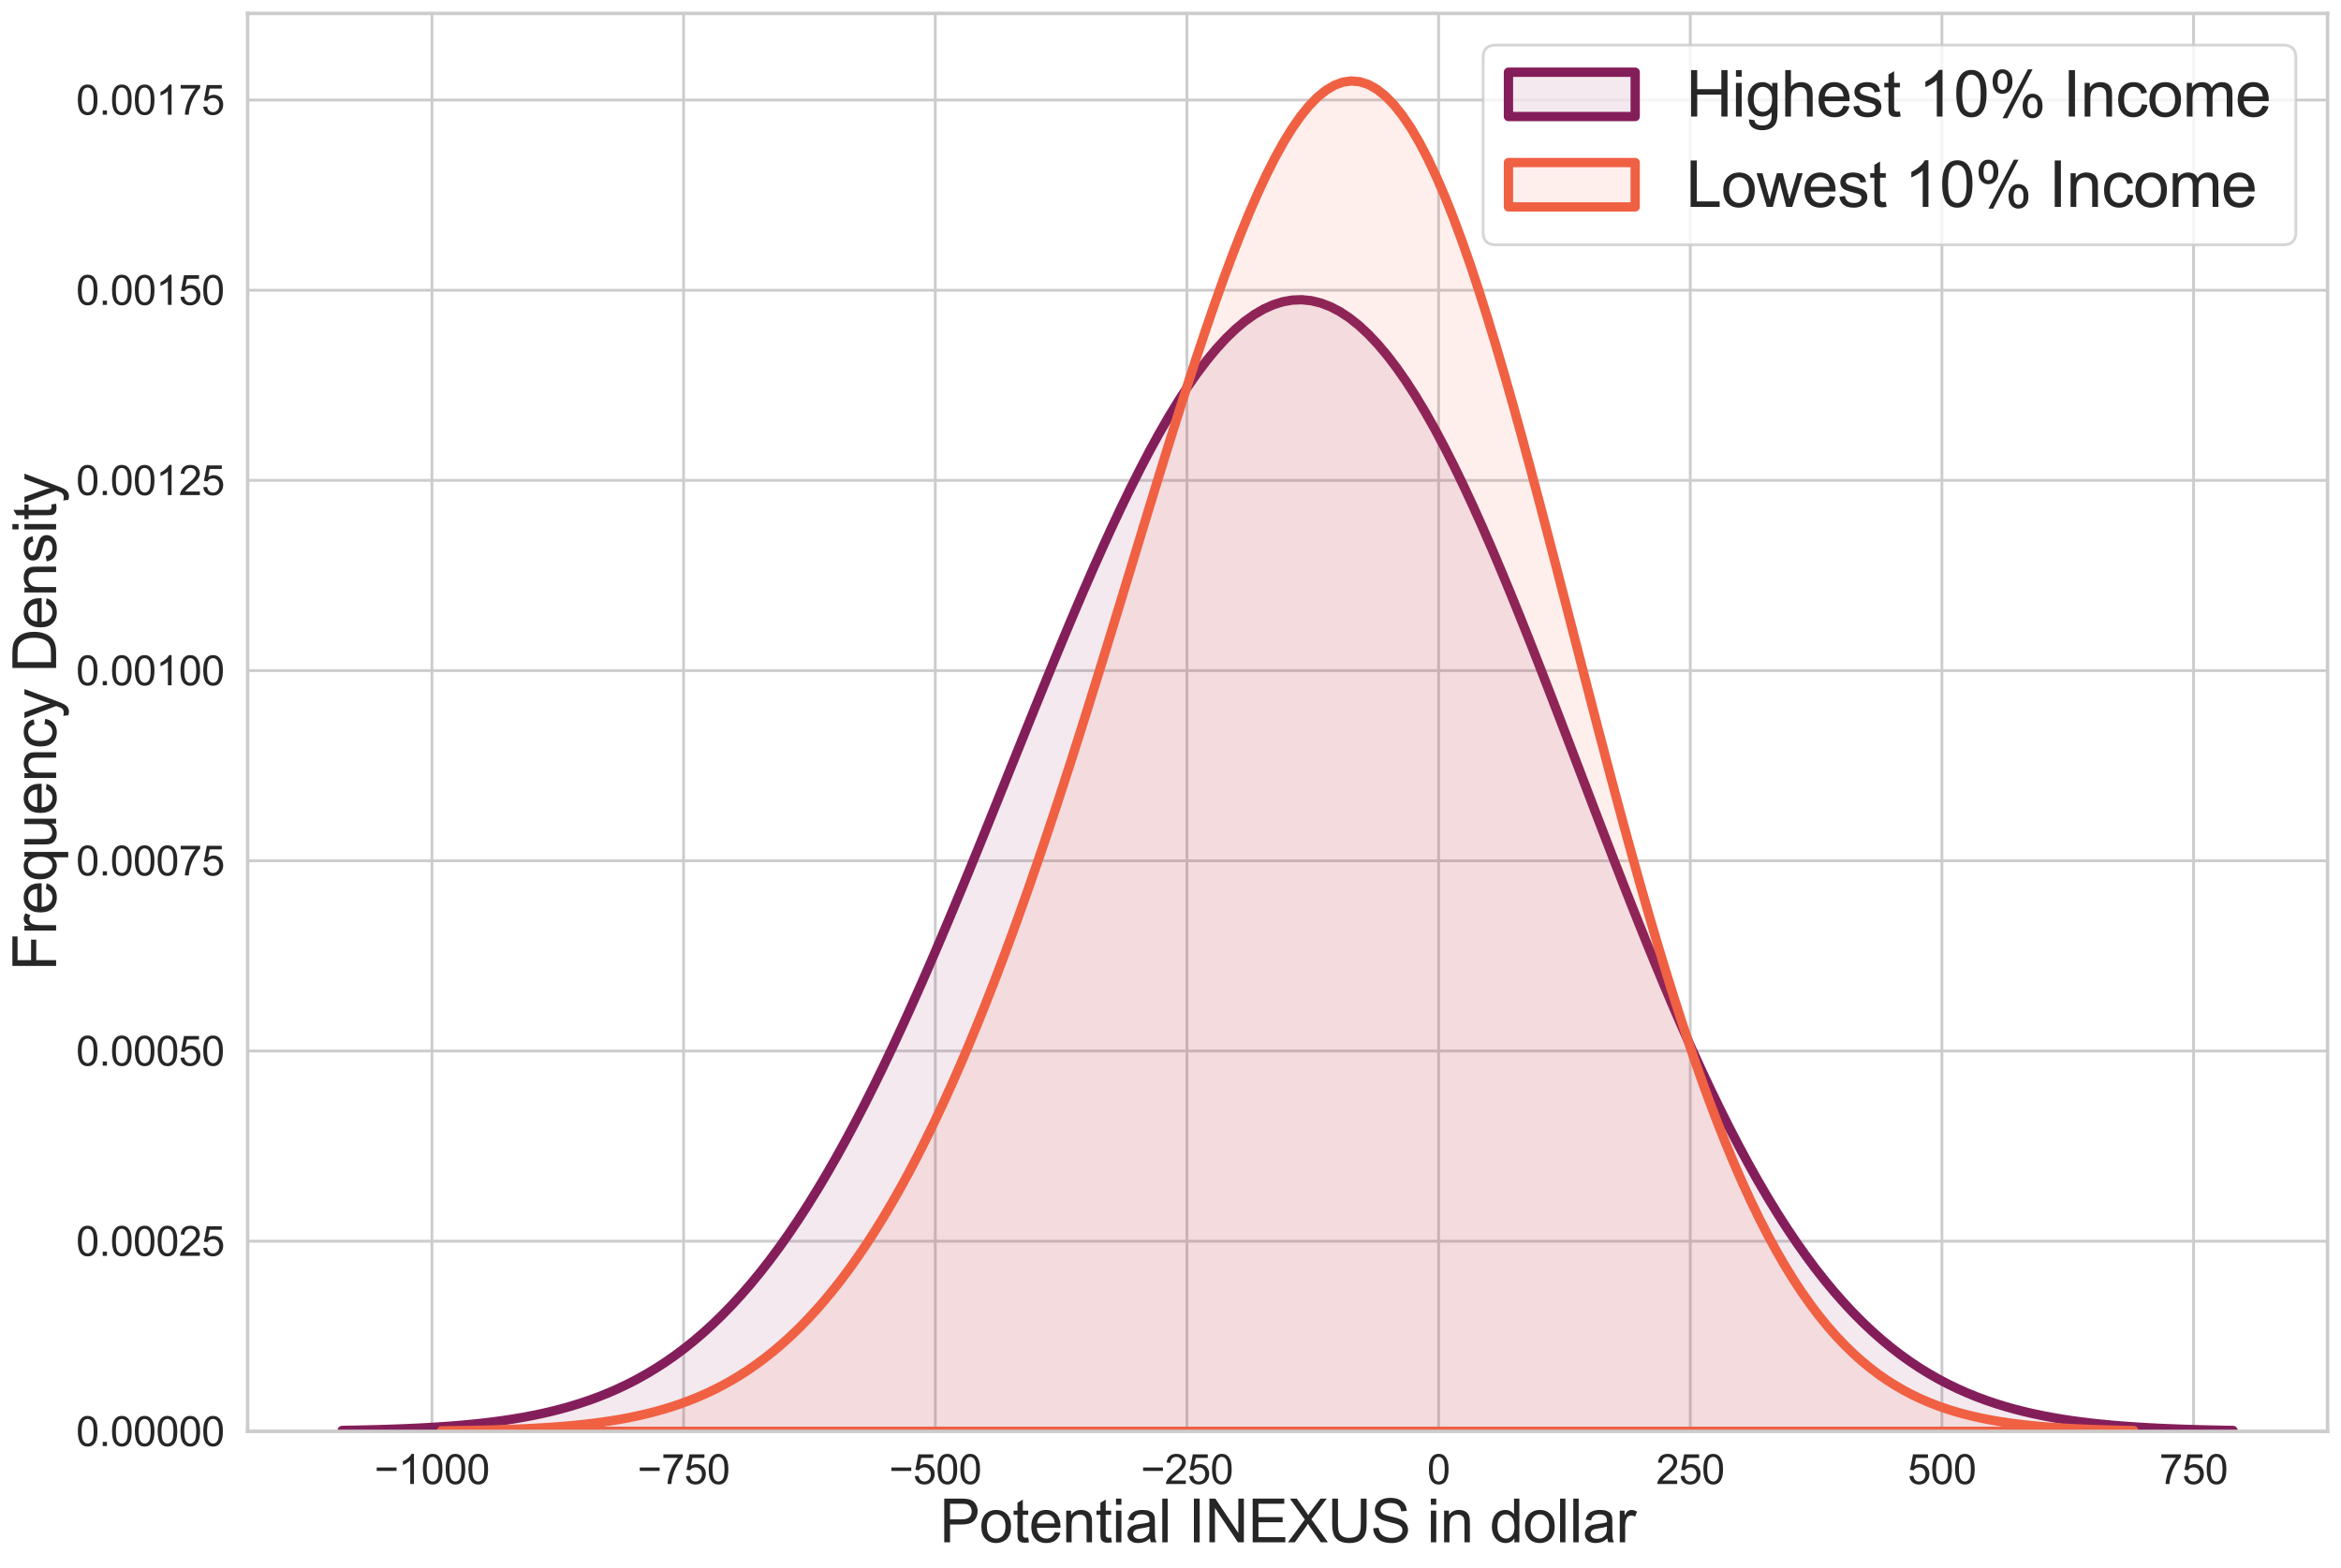 <?xml version="1.0" encoding="utf-8" standalone="no"?>
<!DOCTYPE svg PUBLIC "-//W3C//DTD SVG 1.1//EN"
  "http://www.w3.org/Graphics/SVG/1.1/DTD/svg11.dtd">
<svg xmlns:xlink="http://www.w3.org/1999/xlink" width="1256.056pt" height="841.325pt" viewBox="0 0 1256.056 841.325" xmlns="http://www.w3.org/2000/svg" version="1.1">
 <defs>
  <style type="text/css">*{stroke-linejoin: round; stroke-linecap: butt}</style>
 </defs>
 <g id="figure_1">
  <g id="patch_1">
   <path d="M 0 841.325 
L 1256.056 841.325 
L 1256.056 0 
L 0 0 
z
" style="fill: #ffffff"/>
  </g>
  <g id="axes_1">
   <g id="patch_2">
    <path d="M 132.856 768.24 
L 1248.856 768.24 
L 1248.856 7.2 
L 132.856 7.2 
z
" style="fill: #ffffff"/>
   </g>
   <g id="matplotlib.axis_1">
    <g id="xtick_1">
     <g id="line2d_1">
      <path d="M 231.756 768.24 
L 231.756 7.2 
" clip-path="url(#p3014c38313)" style="fill: none; stroke: #cccccc; stroke-width: 1.5; stroke-linecap: round"/>
     </g>
     <g id="text_1">
      <!-- −1000 -->
      <g style="fill: #262626" transform="translate(200.863 796.487)scale(0.22 -0.22)">
       <defs>
        <path id="ArialMT-2212" d="M 3381 1997 
L 356 1997 
L 356 2522 
L 3381 2522 
L 3381 1997 
z
" transform="scale(0.016)"/>
        <path id="ArialMT-31" d="M 2384 0 
L 1822 0 
L 1822 3584 
Q 1619 3391 1289 3197 
Q 959 3003 697 2906 
L 697 3450 
Q 1169 3672 1522 3987 
Q 1875 4303 2022 4600 
L 2384 4600 
L 2384 0 
z
" transform="scale(0.016)"/>
        <path id="ArialMT-30" d="M 266 2259 
Q 266 3072 433 3567 
Q 600 4063 929 4331 
Q 1259 4600 1759 4600 
Q 2128 4600 2406 4451 
Q 2684 4303 2865 4023 
Q 3047 3744 3150 3342 
Q 3253 2941 3253 2259 
Q 3253 1453 3087 958 
Q 2922 463 2592 192 
Q 2263 -78 1759 -78 
Q 1097 -78 719 397 
Q 266 969 266 2259 
z
M 844 2259 
Q 844 1131 1108 757 
Q 1372 384 1759 384 
Q 2147 384 2411 759 
Q 2675 1134 2675 2259 
Q 2675 3391 2411 3762 
Q 2147 4134 1753 4134 
Q 1366 4134 1134 3806 
Q 844 3388 844 2259 
z
" transform="scale(0.016)"/>
       </defs>
       <use xlink:href="#ArialMT-2212"/>
       <use xlink:href="#ArialMT-31" x="58.398"/>
       <use xlink:href="#ArialMT-30" x="114.014"/>
       <use xlink:href="#ArialMT-30" x="169.629"/>
       <use xlink:href="#ArialMT-30" x="225.244"/>
      </g>
     </g>
    </g>
    <g id="xtick_2">
     <g id="line2d_2">
      <path d="M 366.786 768.24 
L 366.786 7.2 
" clip-path="url(#p3014c38313)" style="fill: none; stroke: #cccccc; stroke-width: 1.5; stroke-linecap: round"/>
     </g>
     <g id="text_2">
      <!-- −750 -->
      <g style="fill: #262626" transform="translate(342.01 796.487)scale(0.22 -0.22)">
       <defs>
        <path id="ArialMT-37" d="M 303 3981 
L 303 4522 
L 3269 4522 
L 3269 4084 
Q 2831 3619 2401 2847 
Q 1972 2075 1738 1259 
Q 1569 684 1522 0 
L 944 0 
Q 953 541 1156 1306 
Q 1359 2072 1739 2783 
Q 2119 3494 2547 3981 
L 303 3981 
z
" transform="scale(0.016)"/>
        <path id="ArialMT-35" d="M 266 1200 
L 856 1250 
Q 922 819 1161 601 
Q 1400 384 1738 384 
Q 2144 384 2425 690 
Q 2706 997 2706 1503 
Q 2706 1984 2436 2262 
Q 2166 2541 1728 2541 
Q 1456 2541 1237 2417 
Q 1019 2294 894 2097 
L 366 2166 
L 809 4519 
L 3088 4519 
L 3088 3981 
L 1259 3981 
L 1013 2750 
Q 1425 3038 1878 3038 
Q 2478 3038 2890 2622 
Q 3303 2206 3303 1553 
Q 3303 931 2941 478 
Q 2500 -78 1738 -78 
Q 1113 -78 717 272 
Q 322 622 266 1200 
z
" transform="scale(0.016)"/>
       </defs>
       <use xlink:href="#ArialMT-2212"/>
       <use xlink:href="#ArialMT-37" x="58.398"/>
       <use xlink:href="#ArialMT-35" x="114.014"/>
       <use xlink:href="#ArialMT-30" x="169.629"/>
      </g>
     </g>
    </g>
    <g id="xtick_3">
     <g id="line2d_3">
      <path d="M 501.815 768.24 
L 501.815 7.2 
" clip-path="url(#p3014c38313)" style="fill: none; stroke: #cccccc; stroke-width: 1.5; stroke-linecap: round"/>
     </g>
     <g id="text_3">
      <!-- −500 -->
      <g style="fill: #262626" transform="translate(477.039 796.487)scale(0.22 -0.22)">
       <use xlink:href="#ArialMT-2212"/>
       <use xlink:href="#ArialMT-35" x="58.398"/>
       <use xlink:href="#ArialMT-30" x="114.014"/>
       <use xlink:href="#ArialMT-30" x="169.629"/>
      </g>
     </g>
    </g>
    <g id="xtick_4">
     <g id="line2d_4">
      <path d="M 636.845 768.24 
L 636.845 7.2 
" clip-path="url(#p3014c38313)" style="fill: none; stroke: #cccccc; stroke-width: 1.5; stroke-linecap: round"/>
     </g>
     <g id="text_4">
      <!-- −250 -->
      <g style="fill: #262626" transform="translate(612.069 796.487)scale(0.22 -0.22)">
       <defs>
        <path id="ArialMT-32" d="M 3222 541 
L 3222 0 
L 194 0 
Q 188 203 259 391 
Q 375 700 629 1000 
Q 884 1300 1366 1694 
Q 2113 2306 2375 2664 
Q 2638 3022 2638 3341 
Q 2638 3675 2398 3904 
Q 2159 4134 1775 4134 
Q 1369 4134 1125 3890 
Q 881 3647 878 3216 
L 300 3275 
Q 359 3922 746 4261 
Q 1134 4600 1788 4600 
Q 2447 4600 2831 4234 
Q 3216 3869 3216 3328 
Q 3216 3053 3103 2787 
Q 2991 2522 2730 2228 
Q 2469 1934 1863 1422 
Q 1356 997 1212 845 
Q 1069 694 975 541 
L 3222 541 
z
" transform="scale(0.016)"/>
       </defs>
       <use xlink:href="#ArialMT-2212"/>
       <use xlink:href="#ArialMT-32" x="58.398"/>
       <use xlink:href="#ArialMT-35" x="114.014"/>
       <use xlink:href="#ArialMT-30" x="169.629"/>
      </g>
     </g>
    </g>
    <g id="xtick_5">
     <g id="line2d_5">
      <path d="M 771.875 768.24 
L 771.875 7.2 
" clip-path="url(#p3014c38313)" style="fill: none; stroke: #cccccc; stroke-width: 1.5; stroke-linecap: round"/>
     </g>
     <g id="text_5">
      <!-- 0 -->
      <g style="fill: #262626" transform="translate(765.758 796.487)scale(0.22 -0.22)">
       <use xlink:href="#ArialMT-30"/>
      </g>
     </g>
    </g>
    <g id="xtick_6">
     <g id="line2d_6">
      <path d="M 906.904 768.24 
L 906.904 7.2 
" clip-path="url(#p3014c38313)" style="fill: none; stroke: #cccccc; stroke-width: 1.5; stroke-linecap: round"/>
     </g>
     <g id="text_6">
      <!-- 250 -->
      <g style="fill: #262626" transform="translate(888.553 796.487)scale(0.22 -0.22)">
       <use xlink:href="#ArialMT-32"/>
       <use xlink:href="#ArialMT-35" x="55.615"/>
       <use xlink:href="#ArialMT-30" x="111.23"/>
      </g>
     </g>
    </g>
    <g id="xtick_7">
     <g id="line2d_7">
      <path d="M 1041.934 768.24 
L 1041.934 7.2 
" clip-path="url(#p3014c38313)" style="fill: none; stroke: #cccccc; stroke-width: 1.5; stroke-linecap: round"/>
     </g>
     <g id="text_7">
      <!-- 500 -->
      <g style="fill: #262626" transform="translate(1023.583 796.487)scale(0.22 -0.22)">
       <use xlink:href="#ArialMT-35"/>
       <use xlink:href="#ArialMT-30" x="55.615"/>
       <use xlink:href="#ArialMT-30" x="111.23"/>
      </g>
     </g>
    </g>
    <g id="xtick_8">
     <g id="line2d_8">
      <path d="M 1176.964 768.24 
L 1176.964 7.2 
" clip-path="url(#p3014c38313)" style="fill: none; stroke: #cccccc; stroke-width: 1.5; stroke-linecap: round"/>
     </g>
     <g id="text_8">
      <!-- 750 -->
      <g style="fill: #262626" transform="translate(1158.613 796.487)scale(0.22 -0.22)">
       <use xlink:href="#ArialMT-37"/>
       <use xlink:href="#ArialMT-35" x="55.615"/>
       <use xlink:href="#ArialMT-30" x="111.23"/>
      </g>
     </g>
    </g>
    <g id="text_9">
     <!-- Potential INEXUS in dollar -->
     <g style="fill: #262626" transform="translate(504.104 827.765)scale(0.32 -0.32)">
      <defs>
       <path id="ArialMT-50" d="M 494 0 
L 494 4581 
L 2222 4581 
Q 2678 4581 2919 4538 
Q 3256 4481 3484 4323 
Q 3713 4166 3852 3881 
Q 3991 3597 3991 3256 
Q 3991 2672 3619 2267 
Q 3247 1863 2275 1863 
L 1100 1863 
L 1100 0 
L 494 0 
z
M 1100 2403 
L 2284 2403 
Q 2872 2403 3119 2622 
Q 3366 2841 3366 3238 
Q 3366 3525 3220 3729 
Q 3075 3934 2838 4000 
Q 2684 4041 2272 4041 
L 1100 4041 
L 1100 2403 
z
" transform="scale(0.016)"/>
       <path id="ArialMT-6f" d="M 213 1659 
Q 213 2581 725 3025 
Q 1153 3394 1769 3394 
Q 2453 3394 2887 2945 
Q 3322 2497 3322 1706 
Q 3322 1066 3130 698 
Q 2938 331 2570 128 
Q 2203 -75 1769 -75 
Q 1072 -75 642 372 
Q 213 819 213 1659 
z
M 791 1659 
Q 791 1022 1069 705 
Q 1347 388 1769 388 
Q 2188 388 2466 706 
Q 2744 1025 2744 1678 
Q 2744 2294 2464 2611 
Q 2184 2928 1769 2928 
Q 1347 2928 1069 2612 
Q 791 2297 791 1659 
z
" transform="scale(0.016)"/>
       <path id="ArialMT-74" d="M 1650 503 
L 1731 6 
Q 1494 -44 1306 -44 
Q 1000 -44 831 53 
Q 663 150 594 308 
Q 525 466 525 972 
L 525 2881 
L 113 2881 
L 113 3319 
L 525 3319 
L 525 4141 
L 1084 4478 
L 1084 3319 
L 1650 3319 
L 1650 2881 
L 1084 2881 
L 1084 941 
Q 1084 700 1114 631 
Q 1144 563 1211 522 
Q 1278 481 1403 481 
Q 1497 481 1650 503 
z
" transform="scale(0.016)"/>
       <path id="ArialMT-65" d="M 2694 1069 
L 3275 997 
Q 3138 488 2766 206 
Q 2394 -75 1816 -75 
Q 1088 -75 661 373 
Q 234 822 234 1631 
Q 234 2469 665 2931 
Q 1097 3394 1784 3394 
Q 2450 3394 2872 2941 
Q 3294 2488 3294 1666 
Q 3294 1616 3291 1516 
L 816 1516 
Q 847 969 1125 678 
Q 1403 388 1819 388 
Q 2128 388 2347 550 
Q 2566 713 2694 1069 
z
M 847 1978 
L 2700 1978 
Q 2663 2397 2488 2606 
Q 2219 2931 1791 2931 
Q 1403 2931 1139 2672 
Q 875 2413 847 1978 
z
" transform="scale(0.016)"/>
       <path id="ArialMT-6e" d="M 422 0 
L 422 3319 
L 928 3319 
L 928 2847 
Q 1294 3394 1984 3394 
Q 2284 3394 2536 3286 
Q 2788 3178 2913 3003 
Q 3038 2828 3088 2588 
Q 3119 2431 3119 2041 
L 3119 0 
L 2556 0 
L 2556 2019 
Q 2556 2363 2490 2533 
Q 2425 2703 2258 2804 
Q 2091 2906 1866 2906 
Q 1506 2906 1245 2678 
Q 984 2450 984 1813 
L 984 0 
L 422 0 
z
" transform="scale(0.016)"/>
       <path id="ArialMT-69" d="M 425 3934 
L 425 4581 
L 988 4581 
L 988 3934 
L 425 3934 
z
M 425 0 
L 425 3319 
L 988 3319 
L 988 0 
L 425 0 
z
" transform="scale(0.016)"/>
       <path id="ArialMT-61" d="M 2588 409 
Q 2275 144 1986 34 
Q 1697 -75 1366 -75 
Q 819 -75 525 192 
Q 231 459 231 875 
Q 231 1119 342 1320 
Q 453 1522 633 1644 
Q 813 1766 1038 1828 
Q 1203 1872 1538 1913 
Q 2219 1994 2541 2106 
Q 2544 2222 2544 2253 
Q 2544 2597 2384 2738 
Q 2169 2928 1744 2928 
Q 1347 2928 1158 2789 
Q 969 2650 878 2297 
L 328 2372 
Q 403 2725 575 2942 
Q 747 3159 1072 3276 
Q 1397 3394 1825 3394 
Q 2250 3394 2515 3294 
Q 2781 3194 2906 3042 
Q 3031 2891 3081 2659 
Q 3109 2516 3109 2141 
L 3109 1391 
Q 3109 606 3145 398 
Q 3181 191 3288 0 
L 2700 0 
Q 2613 175 2588 409 
z
M 2541 1666 
Q 2234 1541 1622 1453 
Q 1275 1403 1131 1340 
Q 988 1278 909 1158 
Q 831 1038 831 891 
Q 831 666 1001 516 
Q 1172 366 1500 366 
Q 1825 366 2078 508 
Q 2331 650 2450 897 
Q 2541 1088 2541 1459 
L 2541 1666 
z
" transform="scale(0.016)"/>
       <path id="ArialMT-6c" d="M 409 0 
L 409 4581 
L 972 4581 
L 972 0 
L 409 0 
z
" transform="scale(0.016)"/>
       <path id="ArialMT-20" transform="scale(0.016)"/>
       <path id="ArialMT-49" d="M 597 0 
L 597 4581 
L 1203 4581 
L 1203 0 
L 597 0 
z
" transform="scale(0.016)"/>
       <path id="ArialMT-4e" d="M 488 0 
L 488 4581 
L 1109 4581 
L 3516 984 
L 3516 4581 
L 4097 4581 
L 4097 0 
L 3475 0 
L 1069 3600 
L 1069 0 
L 488 0 
z
" transform="scale(0.016)"/>
       <path id="ArialMT-45" d="M 506 0 
L 506 4581 
L 3819 4581 
L 3819 4041 
L 1113 4041 
L 1113 2638 
L 3647 2638 
L 3647 2100 
L 1113 2100 
L 1113 541 
L 3925 541 
L 3925 0 
L 506 0 
z
" transform="scale(0.016)"/>
       <path id="ArialMT-58" d="M 28 0 
L 1800 2388 
L 238 4581 
L 959 4581 
L 1791 3406 
Q 2050 3041 2159 2844 
Q 2313 3094 2522 3366 
L 3444 4581 
L 4103 4581 
L 2494 2422 
L 4228 0 
L 3478 0 
L 2325 1634 
Q 2228 1775 2125 1941 
Q 1972 1691 1906 1597 
L 756 0 
L 28 0 
z
" transform="scale(0.016)"/>
       <path id="ArialMT-55" d="M 3500 4581 
L 4106 4581 
L 4106 1934 
Q 4106 1244 3950 837 
Q 3794 431 3386 176 
Q 2978 -78 2316 -78 
Q 1672 -78 1262 144 
Q 853 366 678 786 
Q 503 1206 503 1934 
L 503 4581 
L 1109 4581 
L 1109 1938 
Q 1109 1341 1220 1058 
Q 1331 775 1601 622 
Q 1872 469 2263 469 
Q 2931 469 3215 772 
Q 3500 1075 3500 1938 
L 3500 4581 
z
" transform="scale(0.016)"/>
       <path id="ArialMT-53" d="M 288 1472 
L 859 1522 
Q 900 1178 1048 958 
Q 1197 738 1509 602 
Q 1822 466 2213 466 
Q 2559 466 2825 569 
Q 3091 672 3220 851 
Q 3350 1031 3350 1244 
Q 3350 1459 3225 1620 
Q 3100 1781 2813 1891 
Q 2628 1963 1997 2114 
Q 1366 2266 1113 2400 
Q 784 2572 623 2826 
Q 463 3081 463 3397 
Q 463 3744 659 4045 
Q 856 4347 1234 4503 
Q 1613 4659 2075 4659 
Q 2584 4659 2973 4495 
Q 3363 4331 3572 4012 
Q 3781 3694 3797 3291 
L 3216 3247 
Q 3169 3681 2898 3903 
Q 2628 4125 2100 4125 
Q 1550 4125 1298 3923 
Q 1047 3722 1047 3438 
Q 1047 3191 1225 3031 
Q 1400 2872 2139 2705 
Q 2878 2538 3153 2413 
Q 3553 2228 3743 1945 
Q 3934 1663 3934 1294 
Q 3934 928 3725 604 
Q 3516 281 3123 101 
Q 2731 -78 2241 -78 
Q 1619 -78 1198 103 
Q 778 284 539 648 
Q 300 1013 288 1472 
z
" transform="scale(0.016)"/>
       <path id="ArialMT-64" d="M 2575 0 
L 2575 419 
Q 2259 -75 1647 -75 
Q 1250 -75 917 144 
Q 584 363 401 755 
Q 219 1147 219 1656 
Q 219 2153 384 2558 
Q 550 2963 881 3178 
Q 1213 3394 1622 3394 
Q 1922 3394 2156 3267 
Q 2391 3141 2538 2938 
L 2538 4581 
L 3097 4581 
L 3097 0 
L 2575 0 
z
M 797 1656 
Q 797 1019 1065 703 
Q 1334 388 1700 388 
Q 2069 388 2326 689 
Q 2584 991 2584 1609 
Q 2584 2291 2321 2609 
Q 2059 2928 1675 2928 
Q 1300 2928 1048 2622 
Q 797 2316 797 1656 
z
" transform="scale(0.016)"/>
       <path id="ArialMT-72" d="M 416 0 
L 416 3319 
L 922 3319 
L 922 2816 
Q 1116 3169 1280 3281 
Q 1444 3394 1641 3394 
Q 1925 3394 2219 3213 
L 2025 2691 
Q 1819 2813 1613 2813 
Q 1428 2813 1281 2702 
Q 1134 2591 1072 2394 
Q 978 2094 978 1738 
L 978 0 
L 416 0 
z
" transform="scale(0.016)"/>
      </defs>
      <use xlink:href="#ArialMT-50"/>
      <use xlink:href="#ArialMT-6f" x="66.699"/>
      <use xlink:href="#ArialMT-74" x="122.314"/>
      <use xlink:href="#ArialMT-65" x="150.098"/>
      <use xlink:href="#ArialMT-6e" x="205.713"/>
      <use xlink:href="#ArialMT-74" x="261.328"/>
      <use xlink:href="#ArialMT-69" x="289.111"/>
      <use xlink:href="#ArialMT-61" x="311.328"/>
      <use xlink:href="#ArialMT-6c" x="366.943"/>
      <use xlink:href="#ArialMT-20" x="389.16"/>
      <use xlink:href="#ArialMT-49" x="416.943"/>
      <use xlink:href="#ArialMT-4e" x="444.727"/>
      <use xlink:href="#ArialMT-45" x="516.943"/>
      <use xlink:href="#ArialMT-58" x="583.643"/>
      <use xlink:href="#ArialMT-55" x="650.342"/>
      <use xlink:href="#ArialMT-53" x="722.559"/>
      <use xlink:href="#ArialMT-20" x="789.258"/>
      <use xlink:href="#ArialMT-69" x="817.041"/>
      <use xlink:href="#ArialMT-6e" x="839.258"/>
      <use xlink:href="#ArialMT-20" x="894.873"/>
      <use xlink:href="#ArialMT-64" x="922.656"/>
      <use xlink:href="#ArialMT-6f" x="978.271"/>
      <use xlink:href="#ArialMT-6c" x="1033.887"/>
      <use xlink:href="#ArialMT-6c" x="1056.104"/>
      <use xlink:href="#ArialMT-61" x="1078.32"/>
      <use xlink:href="#ArialMT-72" x="1133.936"/>
     </g>
    </g>
   </g>
   <g id="matplotlib.axis_2">
    <g id="ytick_1">
     <g id="line2d_9">
      <path d="M 132.856 768.24 
L 1248.856 768.24 
" clip-path="url(#p3014c38313)" style="fill: none; stroke: #cccccc; stroke-width: 1.5; stroke-linecap: round"/>
     </g>
     <g id="text_10">
      <!-- 0.00000 -->
      <g style="fill: #262626" transform="translate(40.84 776.114)scale(0.22 -0.22)">
       <defs>
        <path id="ArialMT-2e" d="M 581 0 
L 581 641 
L 1222 641 
L 1222 0 
L 581 0 
z
" transform="scale(0.016)"/>
       </defs>
       <use xlink:href="#ArialMT-30"/>
       <use xlink:href="#ArialMT-2e" x="55.615"/>
       <use xlink:href="#ArialMT-30" x="83.398"/>
       <use xlink:href="#ArialMT-30" x="139.014"/>
       <use xlink:href="#ArialMT-30" x="194.629"/>
       <use xlink:href="#ArialMT-30" x="250.244"/>
       <use xlink:href="#ArialMT-30" x="305.859"/>
      </g>
     </g>
    </g>
    <g id="ytick_2">
     <g id="line2d_10">
      <path d="M 132.856 666.159 
L 1248.856 666.159 
" clip-path="url(#p3014c38313)" style="fill: none; stroke: #cccccc; stroke-width: 1.5; stroke-linecap: round"/>
     </g>
     <g id="text_11">
      <!-- 0.00025 -->
      <g style="fill: #262626" transform="translate(40.84 674.033)scale(0.22 -0.22)">
       <use xlink:href="#ArialMT-30"/>
       <use xlink:href="#ArialMT-2e" x="55.615"/>
       <use xlink:href="#ArialMT-30" x="83.398"/>
       <use xlink:href="#ArialMT-30" x="139.014"/>
       <use xlink:href="#ArialMT-30" x="194.629"/>
       <use xlink:href="#ArialMT-32" x="250.244"/>
       <use xlink:href="#ArialMT-35" x="305.859"/>
      </g>
     </g>
    </g>
    <g id="ytick_3">
     <g id="line2d_11">
      <path d="M 132.856 564.078 
L 1248.856 564.078 
" clip-path="url(#p3014c38313)" style="fill: none; stroke: #cccccc; stroke-width: 1.5; stroke-linecap: round"/>
     </g>
     <g id="text_12">
      <!-- 0.00050 -->
      <g style="fill: #262626" transform="translate(40.84 571.952)scale(0.22 -0.22)">
       <use xlink:href="#ArialMT-30"/>
       <use xlink:href="#ArialMT-2e" x="55.615"/>
       <use xlink:href="#ArialMT-30" x="83.398"/>
       <use xlink:href="#ArialMT-30" x="139.014"/>
       <use xlink:href="#ArialMT-30" x="194.629"/>
       <use xlink:href="#ArialMT-35" x="250.244"/>
       <use xlink:href="#ArialMT-30" x="305.859"/>
      </g>
     </g>
    </g>
    <g id="ytick_4">
     <g id="line2d_12">
      <path d="M 132.856 461.997 
L 1248.856 461.997 
" clip-path="url(#p3014c38313)" style="fill: none; stroke: #cccccc; stroke-width: 1.5; stroke-linecap: round"/>
     </g>
     <g id="text_13">
      <!-- 0.00075 -->
      <g style="fill: #262626" transform="translate(40.84 469.871)scale(0.22 -0.22)">
       <use xlink:href="#ArialMT-30"/>
       <use xlink:href="#ArialMT-2e" x="55.615"/>
       <use xlink:href="#ArialMT-30" x="83.398"/>
       <use xlink:href="#ArialMT-30" x="139.014"/>
       <use xlink:href="#ArialMT-30" x="194.629"/>
       <use xlink:href="#ArialMT-37" x="250.244"/>
       <use xlink:href="#ArialMT-35" x="305.859"/>
      </g>
     </g>
    </g>
    <g id="ytick_5">
     <g id="line2d_13">
      <path d="M 132.856 359.917 
L 1248.856 359.917 
" clip-path="url(#p3014c38313)" style="fill: none; stroke: #cccccc; stroke-width: 1.5; stroke-linecap: round"/>
     </g>
     <g id="text_14">
      <!-- 0.00100 -->
      <g style="fill: #262626" transform="translate(40.84 367.79)scale(0.22 -0.22)">
       <use xlink:href="#ArialMT-30"/>
       <use xlink:href="#ArialMT-2e" x="55.615"/>
       <use xlink:href="#ArialMT-30" x="83.398"/>
       <use xlink:href="#ArialMT-30" x="139.014"/>
       <use xlink:href="#ArialMT-31" x="194.629"/>
       <use xlink:href="#ArialMT-30" x="250.244"/>
       <use xlink:href="#ArialMT-30" x="305.859"/>
      </g>
     </g>
    </g>
    <g id="ytick_6">
     <g id="line2d_14">
      <path d="M 132.856 257.836 
L 1248.856 257.836 
" clip-path="url(#p3014c38313)" style="fill: none; stroke: #cccccc; stroke-width: 1.5; stroke-linecap: round"/>
     </g>
     <g id="text_15">
      <!-- 0.00125 -->
      <g style="fill: #262626" transform="translate(40.84 265.709)scale(0.22 -0.22)">
       <use xlink:href="#ArialMT-30"/>
       <use xlink:href="#ArialMT-2e" x="55.615"/>
       <use xlink:href="#ArialMT-30" x="83.398"/>
       <use xlink:href="#ArialMT-30" x="139.014"/>
       <use xlink:href="#ArialMT-31" x="194.629"/>
       <use xlink:href="#ArialMT-32" x="250.244"/>
       <use xlink:href="#ArialMT-35" x="305.859"/>
      </g>
     </g>
    </g>
    <g id="ytick_7">
     <g id="line2d_15">
      <path d="M 132.856 155.755 
L 1248.856 155.755 
" clip-path="url(#p3014c38313)" style="fill: none; stroke: #cccccc; stroke-width: 1.5; stroke-linecap: round"/>
     </g>
     <g id="text_16">
      <!-- 0.00150 -->
      <g style="fill: #262626" transform="translate(40.84 163.628)scale(0.22 -0.22)">
       <use xlink:href="#ArialMT-30"/>
       <use xlink:href="#ArialMT-2e" x="55.615"/>
       <use xlink:href="#ArialMT-30" x="83.398"/>
       <use xlink:href="#ArialMT-30" x="139.014"/>
       <use xlink:href="#ArialMT-31" x="194.629"/>
       <use xlink:href="#ArialMT-35" x="250.244"/>
       <use xlink:href="#ArialMT-30" x="305.859"/>
      </g>
     </g>
    </g>
    <g id="ytick_8">
     <g id="line2d_16">
      <path d="M 132.856 53.674 
L 1248.856 53.674 
" clip-path="url(#p3014c38313)" style="fill: none; stroke: #cccccc; stroke-width: 1.5; stroke-linecap: round"/>
     </g>
     <g id="text_17">
      <!-- 0.00175 -->
      <g style="fill: #262626" transform="translate(40.84 61.548)scale(0.22 -0.22)">
       <use xlink:href="#ArialMT-30"/>
       <use xlink:href="#ArialMT-2e" x="55.615"/>
       <use xlink:href="#ArialMT-30" x="83.398"/>
       <use xlink:href="#ArialMT-30" x="139.014"/>
       <use xlink:href="#ArialMT-31" x="194.629"/>
       <use xlink:href="#ArialMT-37" x="250.244"/>
       <use xlink:href="#ArialMT-35" x="305.859"/>
      </g>
     </g>
    </g>
    <g id="text_18">
     <!-- Frequency Density -->
     <g style="fill: #262626" transform="translate(30.105 521.102)rotate(-90)scale(0.32 -0.32)">
      <defs>
       <path id="ArialMT-46" d="M 525 0 
L 525 4581 
L 3616 4581 
L 3616 4041 
L 1131 4041 
L 1131 2622 
L 3281 2622 
L 3281 2081 
L 1131 2081 
L 1131 0 
L 525 0 
z
" transform="scale(0.016)"/>
       <path id="ArialMT-71" d="M 2538 -1272 
L 2538 353 
Q 2406 169 2170 47 
Q 1934 -75 1669 -75 
Q 1078 -75 651 397 
Q 225 869 225 1691 
Q 225 2191 398 2587 
Q 572 2984 901 3189 
Q 1231 3394 1625 3394 
Q 2241 3394 2594 2875 
L 2594 3319 
L 3100 3319 
L 3100 -1272 
L 2538 -1272 
z
M 803 1669 
Q 803 1028 1072 708 
Q 1341 388 1716 388 
Q 2075 388 2334 692 
Q 2594 997 2594 1619 
Q 2594 2281 2320 2615 
Q 2047 2950 1678 2950 
Q 1313 2950 1058 2639 
Q 803 2328 803 1669 
z
" transform="scale(0.016)"/>
       <path id="ArialMT-75" d="M 2597 0 
L 2597 488 
Q 2209 -75 1544 -75 
Q 1250 -75 995 37 
Q 741 150 617 320 
Q 494 491 444 738 
Q 409 903 409 1263 
L 409 3319 
L 972 3319 
L 972 1478 
Q 972 1038 1006 884 
Q 1059 663 1231 536 
Q 1403 409 1656 409 
Q 1909 409 2131 539 
Q 2353 669 2445 892 
Q 2538 1116 2538 1541 
L 2538 3319 
L 3100 3319 
L 3100 0 
L 2597 0 
z
" transform="scale(0.016)"/>
       <path id="ArialMT-63" d="M 2588 1216 
L 3141 1144 
Q 3050 572 2676 248 
Q 2303 -75 1759 -75 
Q 1078 -75 664 370 
Q 250 816 250 1647 
Q 250 2184 428 2587 
Q 606 2991 970 3192 
Q 1334 3394 1763 3394 
Q 2303 3394 2647 3120 
Q 2991 2847 3088 2344 
L 2541 2259 
Q 2463 2594 2264 2762 
Q 2066 2931 1784 2931 
Q 1359 2931 1093 2626 
Q 828 2322 828 1663 
Q 828 994 1084 691 
Q 1341 388 1753 388 
Q 2084 388 2306 591 
Q 2528 794 2588 1216 
z
" transform="scale(0.016)"/>
       <path id="ArialMT-79" d="M 397 -1278 
L 334 -750 
Q 519 -800 656 -800 
Q 844 -800 956 -737 
Q 1069 -675 1141 -563 
Q 1194 -478 1313 -144 
Q 1328 -97 1363 -6 
L 103 3319 
L 709 3319 
L 1400 1397 
Q 1534 1031 1641 628 
Q 1738 1016 1872 1384 
L 2581 3319 
L 3144 3319 
L 1881 -56 
Q 1678 -603 1566 -809 
Q 1416 -1088 1222 -1217 
Q 1028 -1347 759 -1347 
Q 597 -1347 397 -1278 
z
" transform="scale(0.016)"/>
       <path id="ArialMT-44" d="M 494 0 
L 494 4581 
L 2072 4581 
Q 2606 4581 2888 4516 
Q 3281 4425 3559 4188 
Q 3922 3881 4101 3404 
Q 4281 2928 4281 2316 
Q 4281 1794 4159 1391 
Q 4038 988 3847 723 
Q 3656 459 3429 307 
Q 3203 156 2883 78 
Q 2563 0 2147 0 
L 494 0 
z
M 1100 541 
L 2078 541 
Q 2531 541 2789 625 
Q 3047 709 3200 863 
Q 3416 1078 3536 1442 
Q 3656 1806 3656 2325 
Q 3656 3044 3420 3430 
Q 3184 3816 2847 3947 
Q 2603 4041 2063 4041 
L 1100 4041 
L 1100 541 
z
" transform="scale(0.016)"/>
       <path id="ArialMT-73" d="M 197 991 
L 753 1078 
Q 800 744 1014 566 
Q 1228 388 1613 388 
Q 2000 388 2187 545 
Q 2375 703 2375 916 
Q 2375 1106 2209 1216 
Q 2094 1291 1634 1406 
Q 1016 1563 777 1677 
Q 538 1791 414 1992 
Q 291 2194 291 2438 
Q 291 2659 392 2848 
Q 494 3038 669 3163 
Q 800 3259 1026 3326 
Q 1253 3394 1513 3394 
Q 1903 3394 2198 3281 
Q 2494 3169 2634 2976 
Q 2775 2784 2828 2463 
L 2278 2388 
Q 2241 2644 2061 2787 
Q 1881 2931 1553 2931 
Q 1166 2931 1000 2803 
Q 834 2675 834 2503 
Q 834 2394 903 2306 
Q 972 2216 1119 2156 
Q 1203 2125 1616 2013 
Q 2213 1853 2448 1751 
Q 2684 1650 2818 1456 
Q 2953 1263 2953 975 
Q 2953 694 2789 445 
Q 2625 197 2315 61 
Q 2006 -75 1616 -75 
Q 969 -75 630 194 
Q 291 463 197 991 
z
" transform="scale(0.016)"/>
      </defs>
      <use xlink:href="#ArialMT-46"/>
      <use xlink:href="#ArialMT-72" x="61.084"/>
      <use xlink:href="#ArialMT-65" x="94.385"/>
      <use xlink:href="#ArialMT-71" x="150"/>
      <use xlink:href="#ArialMT-75" x="205.615"/>
      <use xlink:href="#ArialMT-65" x="261.23"/>
      <use xlink:href="#ArialMT-6e" x="316.846"/>
      <use xlink:href="#ArialMT-63" x="372.461"/>
      <use xlink:href="#ArialMT-79" x="422.461"/>
      <use xlink:href="#ArialMT-20" x="472.461"/>
      <use xlink:href="#ArialMT-44" x="500.244"/>
      <use xlink:href="#ArialMT-65" x="572.461"/>
      <use xlink:href="#ArialMT-6e" x="628.076"/>
      <use xlink:href="#ArialMT-73" x="683.691"/>
      <use xlink:href="#ArialMT-69" x="733.691"/>
      <use xlink:href="#ArialMT-74" x="755.908"/>
      <use xlink:href="#ArialMT-79" x="783.691"/>
     </g>
    </g>
   </g>
   <g id="PolyCollection_1">
    <defs>
     <path id="m0960836154" d="M 183.584 -73.609 
L 183.584 -73.085 
L 188.682 -73.085 
L 193.78 -73.085 
L 198.878 -73.085 
L 203.976 -73.085 
L 209.075 -73.085 
L 214.173 -73.085 
L 219.271 -73.085 
L 224.369 -73.085 
L 229.467 -73.085 
L 234.566 -73.085 
L 239.664 -73.085 
L 244.762 -73.085 
L 249.86 -73.085 
L 254.959 -73.085 
L 260.057 -73.085 
L 265.155 -73.085 
L 270.253 -73.085 
L 275.351 -73.085 
L 280.45 -73.085 
L 285.548 -73.085 
L 290.646 -73.085 
L 295.744 -73.085 
L 300.843 -73.085 
L 305.941 -73.085 
L 311.039 -73.085 
L 316.137 -73.085 
L 321.235 -73.085 
L 326.334 -73.085 
L 331.432 -73.085 
L 336.53 -73.085 
L 341.628 -73.085 
L 346.727 -73.085 
L 351.825 -73.085 
L 356.923 -73.085 
L 362.021 -73.085 
L 367.119 -73.085 
L 372.218 -73.085 
L 377.316 -73.085 
L 382.414 -73.085 
L 387.512 -73.085 
L 392.61 -73.085 
L 397.709 -73.085 
L 402.807 -73.085 
L 407.905 -73.085 
L 413.003 -73.085 
L 418.102 -73.085 
L 423.2 -73.085 
L 428.298 -73.085 
L 433.396 -73.085 
L 438.494 -73.085 
L 443.593 -73.085 
L 448.691 -73.085 
L 453.789 -73.085 
L 458.887 -73.085 
L 463.986 -73.085 
L 469.084 -73.085 
L 474.182 -73.085 
L 479.28 -73.085 
L 484.378 -73.085 
L 489.477 -73.085 
L 494.575 -73.085 
L 499.673 -73.085 
L 504.771 -73.085 
L 509.869 -73.085 
L 514.968 -73.085 
L 520.066 -73.085 
L 525.164 -73.085 
L 530.262 -73.085 
L 535.361 -73.085 
L 540.459 -73.085 
L 545.557 -73.085 
L 550.655 -73.085 
L 555.753 -73.085 
L 560.852 -73.085 
L 565.95 -73.085 
L 571.048 -73.085 
L 576.146 -73.085 
L 581.245 -73.085 
L 586.343 -73.085 
L 591.441 -73.085 
L 596.539 -73.085 
L 601.637 -73.085 
L 606.736 -73.085 
L 611.834 -73.085 
L 616.932 -73.085 
L 622.03 -73.085 
L 627.129 -73.085 
L 632.227 -73.085 
L 637.325 -73.085 
L 642.423 -73.085 
L 647.521 -73.085 
L 652.62 -73.085 
L 657.718 -73.085 
L 662.816 -73.085 
L 667.914 -73.085 
L 673.012 -73.085 
L 678.111 -73.085 
L 683.209 -73.085 
L 688.307 -73.085 
L 693.405 -73.085 
L 698.504 -73.085 
L 703.602 -73.085 
L 708.7 -73.085 
L 713.798 -73.085 
L 718.896 -73.085 
L 723.995 -73.085 
L 729.093 -73.085 
L 734.191 -73.085 
L 739.289 -73.085 
L 744.388 -73.085 
L 749.486 -73.085 
L 754.584 -73.085 
L 759.682 -73.085 
L 764.78 -73.085 
L 769.879 -73.085 
L 774.977 -73.085 
L 780.075 -73.085 
L 785.173 -73.085 
L 790.272 -73.085 
L 795.37 -73.085 
L 800.468 -73.085 
L 805.566 -73.085 
L 810.664 -73.085 
L 815.763 -73.085 
L 820.861 -73.085 
L 825.959 -73.085 
L 831.057 -73.085 
L 836.155 -73.085 
L 841.254 -73.085 
L 846.352 -73.085 
L 851.45 -73.085 
L 856.548 -73.085 
L 861.647 -73.085 
L 866.745 -73.085 
L 871.843 -73.085 
L 876.941 -73.085 
L 882.039 -73.085 
L 887.138 -73.085 
L 892.236 -73.085 
L 897.334 -73.085 
L 902.432 -73.085 
L 907.531 -73.085 
L 912.629 -73.085 
L 917.727 -73.085 
L 922.825 -73.085 
L 927.923 -73.085 
L 933.022 -73.085 
L 938.12 -73.085 
L 943.218 -73.085 
L 948.316 -73.085 
L 953.414 -73.085 
L 958.513 -73.085 
L 963.611 -73.085 
L 968.709 -73.085 
L 973.807 -73.085 
L 978.906 -73.085 
L 984.004 -73.085 
L 989.102 -73.085 
L 994.2 -73.085 
L 999.298 -73.085 
L 1004.397 -73.085 
L 1009.495 -73.085 
L 1014.593 -73.085 
L 1019.691 -73.085 
L 1024.79 -73.085 
L 1029.888 -73.085 
L 1034.986 -73.085 
L 1040.084 -73.085 
L 1045.182 -73.085 
L 1050.281 -73.085 
L 1055.379 -73.085 
L 1060.477 -73.085 
L 1065.575 -73.085 
L 1070.674 -73.085 
L 1075.772 -73.085 
L 1080.87 -73.085 
L 1085.968 -73.085 
L 1091.066 -73.085 
L 1096.165 -73.085 
L 1101.263 -73.085 
L 1106.361 -73.085 
L 1111.459 -73.085 
L 1116.557 -73.085 
L 1121.656 -73.085 
L 1126.754 -73.085 
L 1131.852 -73.085 
L 1136.95 -73.085 
L 1142.049 -73.085 
L 1147.147 -73.085 
L 1152.245 -73.085 
L 1157.343 -73.085 
L 1162.441 -73.085 
L 1167.54 -73.085 
L 1172.638 -73.085 
L 1177.736 -73.085 
L 1182.834 -73.085 
L 1187.933 -73.085 
L 1193.031 -73.085 
L 1198.129 -73.085 
L 1198.129 -73.594 
L 1198.129 -73.594 
L 1193.031 -73.682 
L 1187.933 -73.784 
L 1182.834 -73.902 
L 1177.736 -74.037 
L 1172.638 -74.193 
L 1167.54 -74.371 
L 1162.441 -74.575 
L 1157.343 -74.808 
L 1152.245 -75.073 
L 1147.147 -75.374 
L 1142.049 -75.716 
L 1136.95 -76.102 
L 1131.852 -76.538 
L 1126.754 -77.03 
L 1121.656 -77.582 
L 1116.557 -78.202 
L 1111.459 -78.895 
L 1106.361 -79.669 
L 1101.263 -80.532 
L 1096.165 -81.491 
L 1091.066 -82.555 
L 1085.968 -83.734 
L 1080.87 -85.036 
L 1075.772 -86.471 
L 1070.674 -88.05 
L 1065.575 -89.784 
L 1060.477 -91.683 
L 1055.379 -93.76 
L 1050.281 -96.025 
L 1045.182 -98.491 
L 1040.084 -101.169 
L 1034.986 -104.073 
L 1029.888 -107.215 
L 1024.79 -110.606 
L 1019.691 -114.26 
L 1014.593 -118.188 
L 1009.495 -122.403 
L 1004.397 -126.915 
L 999.298 -131.737 
L 994.2 -136.878 
L 989.102 -142.348 
L 984.004 -148.157 
L 978.906 -154.314 
L 973.807 -160.825 
L 968.709 -167.696 
L 963.611 -174.934 
L 958.513 -182.541 
L 953.414 -190.522 
L 948.316 -198.875 
L 943.218 -207.602 
L 938.12 -216.701 
L 933.022 -226.167 
L 927.923 -235.994 
L 922.825 -246.177 
L 917.727 -256.706 
L 912.629 -267.569 
L 907.531 -278.754 
L 902.432 -290.247 
L 897.334 -302.03 
L 892.236 -314.084 
L 887.138 -326.391 
L 882.039 -338.926 
L 876.941 -351.667 
L 871.843 -364.587 
L 866.745 -377.659 
L 861.647 -390.854 
L 856.548 -404.143 
L 851.45 -417.493 
L 846.352 -430.871 
L 841.254 -444.245 
L 836.155 -457.579 
L 831.057 -470.837 
L 825.959 -483.985 
L 820.861 -496.985 
L 815.763 -509.801 
L 810.664 -522.397 
L 805.566 -534.735 
L 800.468 -546.781 
L 795.37 -558.498 
L 790.272 -569.851 
L 785.173 -580.806 
L 780.075 -591.331 
L 774.977 -601.393 
L 769.879 -610.963 
L 764.78 -620.01 
L 759.682 -628.508 
L 754.584 -636.431 
L 749.486 -643.757 
L 744.388 -650.462 
L 739.289 -656.528 
L 734.191 -661.938 
L 729.093 -666.676 
L 723.995 -670.729 
L 718.896 -674.089 
L 713.798 -676.745 
L 708.7 -678.694 
L 703.602 -679.931 
L 698.504 -680.456 
L 693.405 -680.27 
L 688.307 -679.377 
L 683.209 -677.783 
L 678.111 -675.496 
L 673.012 -672.526 
L 667.914 -668.886 
L 662.816 -664.59 
L 657.718 -659.654 
L 652.62 -654.094 
L 647.521 -647.932 
L 642.423 -641.187 
L 637.325 -633.882 
L 632.227 -626.04 
L 627.129 -617.685 
L 622.03 -608.845 
L 616.932 -599.544 
L 611.834 -589.812 
L 606.736 -579.675 
L 601.637 -569.163 
L 596.539 -558.305 
L 591.441 -547.131 
L 586.343 -535.67 
L 581.245 -523.953 
L 576.146 -512.01 
L 571.048 -499.872 
L 565.95 -487.568 
L 560.852 -475.129 
L 555.753 -462.584 
L 550.655 -449.963 
L 545.557 -437.294 
L 540.459 -424.606 
L 535.361 -411.927 
L 530.262 -399.284 
L 525.164 -386.703 
L 520.066 -374.209 
L 514.968 -361.828 
L 509.869 -349.582 
L 504.771 -337.495 
L 499.673 -325.586 
L 494.575 -313.878 
L 489.477 -302.388 
L 484.378 -291.134 
L 479.28 -280.134 
L 474.182 -269.4 
L 469.084 -258.948 
L 463.986 -248.789 
L 458.887 -238.935 
L 453.789 -229.393 
L 448.691 -220.173 
L 443.593 -211.281 
L 438.494 -202.721 
L 433.396 -194.497 
L 428.298 -186.612 
L 423.2 -179.066 
L 418.102 -171.859 
L 413.003 -164.99 
L 407.905 -158.455 
L 402.807 -152.251 
L 397.709 -146.372 
L 392.61 -140.813 
L 387.512 -135.568 
L 382.414 -130.628 
L 377.316 -125.985 
L 372.218 -121.63 
L 367.119 -117.554 
L 362.021 -113.747 
L 356.923 -110.199 
L 351.825 -106.898 
L 346.727 -103.834 
L 341.628 -100.996 
L 336.53 -98.372 
L 331.432 -95.953 
L 326.334 -93.726 
L 321.235 -91.68 
L 316.137 -89.805 
L 311.039 -88.091 
L 305.941 -86.526 
L 300.843 -85.101 
L 295.744 -83.806 
L 290.646 -82.632 
L 285.548 -81.57 
L 280.45 -80.611 
L 275.351 -79.748 
L 270.253 -78.971 
L 265.155 -78.275 
L 260.057 -77.652 
L 254.959 -77.096 
L 249.86 -76.6 
L 244.762 -76.159 
L 239.664 -75.768 
L 234.566 -75.422 
L 229.467 -75.117 
L 224.369 -74.848 
L 219.271 -74.611 
L 214.173 -74.403 
L 209.075 -74.221 
L 203.976 -74.063 
L 198.878 -73.924 
L 193.78 -73.804 
L 188.682 -73.7 
L 183.584 -73.609 
z
" style="stroke: #841e5a; stroke-width: 5"/>
    </defs>
    <g clip-path="url(#p3014c38313)">
     <use xlink:href="#m0960836154" x="0" y="841.325" style="fill: #841e5a; fill-opacity: 0.1; stroke: #841e5a; stroke-width: 5"/>
    </g>
   </g>
   <g id="PolyCollection_2">
    <defs>
     <path id="me0d5ef27d1" d="M 236.913 -73.377 
L 236.913 -73.085 
L 241.476 -73.085 
L 246.038 -73.085 
L 250.6 -73.085 
L 255.162 -73.085 
L 259.725 -73.085 
L 264.287 -73.085 
L 268.849 -73.085 
L 273.411 -73.085 
L 277.974 -73.085 
L 282.536 -73.085 
L 287.098 -73.085 
L 291.66 -73.085 
L 296.223 -73.085 
L 300.785 -73.085 
L 305.347 -73.085 
L 309.909 -73.085 
L 314.471 -73.085 
L 319.034 -73.085 
L 323.596 -73.085 
L 328.158 -73.085 
L 332.72 -73.085 
L 337.283 -73.085 
L 341.845 -73.085 
L 346.407 -73.085 
L 350.969 -73.085 
L 355.532 -73.085 
L 360.094 -73.085 
L 364.656 -73.085 
L 369.218 -73.085 
L 373.781 -73.085 
L 378.343 -73.085 
L 382.905 -73.085 
L 387.467 -73.085 
L 392.03 -73.085 
L 396.592 -73.085 
L 401.154 -73.085 
L 405.716 -73.085 
L 410.278 -73.085 
L 414.841 -73.085 
L 419.403 -73.085 
L 423.965 -73.085 
L 428.527 -73.085 
L 433.09 -73.085 
L 437.652 -73.085 
L 442.214 -73.085 
L 446.776 -73.085 
L 451.339 -73.085 
L 455.901 -73.085 
L 460.463 -73.085 
L 465.025 -73.085 
L 469.588 -73.085 
L 474.15 -73.085 
L 478.712 -73.085 
L 483.274 -73.085 
L 487.837 -73.085 
L 492.399 -73.085 
L 496.961 -73.085 
L 501.523 -73.085 
L 506.085 -73.085 
L 510.648 -73.085 
L 515.21 -73.085 
L 519.772 -73.085 
L 524.334 -73.085 
L 528.897 -73.085 
L 533.459 -73.085 
L 538.021 -73.085 
L 542.583 -73.085 
L 547.146 -73.085 
L 551.708 -73.085 
L 556.27 -73.085 
L 560.832 -73.085 
L 565.395 -73.085 
L 569.957 -73.085 
L 574.519 -73.085 
L 579.081 -73.085 
L 583.644 -73.085 
L 588.206 -73.085 
L 592.768 -73.085 
L 597.33 -73.085 
L 601.893 -73.085 
L 606.455 -73.085 
L 611.017 -73.085 
L 615.579 -73.085 
L 620.141 -73.085 
L 624.704 -73.085 
L 629.266 -73.085 
L 633.828 -73.085 
L 638.39 -73.085 
L 642.953 -73.085 
L 647.515 -73.085 
L 652.077 -73.085 
L 656.639 -73.085 
L 661.202 -73.085 
L 665.764 -73.085 
L 670.326 -73.085 
L 674.888 -73.085 
L 679.451 -73.085 
L 684.013 -73.085 
L 688.575 -73.085 
L 693.137 -73.085 
L 697.7 -73.085 
L 702.262 -73.085 
L 706.824 -73.085 
L 711.386 -73.085 
L 715.948 -73.085 
L 720.511 -73.085 
L 725.073 -73.085 
L 729.635 -73.085 
L 734.197 -73.085 
L 738.76 -73.085 
L 743.322 -73.085 
L 747.884 -73.085 
L 752.446 -73.085 
L 757.009 -73.085 
L 761.571 -73.085 
L 766.133 -73.085 
L 770.695 -73.085 
L 775.258 -73.085 
L 779.82 -73.085 
L 784.382 -73.085 
L 788.944 -73.085 
L 793.507 -73.085 
L 798.069 -73.085 
L 802.631 -73.085 
L 807.193 -73.085 
L 811.755 -73.085 
L 816.318 -73.085 
L 820.88 -73.085 
L 825.442 -73.085 
L 830.004 -73.085 
L 834.567 -73.085 
L 839.129 -73.085 
L 843.691 -73.085 
L 848.253 -73.085 
L 852.816 -73.085 
L 857.378 -73.085 
L 861.94 -73.085 
L 866.502 -73.085 
L 871.065 -73.085 
L 875.627 -73.085 
L 880.189 -73.085 
L 884.751 -73.085 
L 889.314 -73.085 
L 893.876 -73.085 
L 898.438 -73.085 
L 903 -73.085 
L 907.562 -73.085 
L 912.125 -73.085 
L 916.687 -73.085 
L 921.249 -73.085 
L 925.811 -73.085 
L 930.374 -73.085 
L 934.936 -73.085 
L 939.498 -73.085 
L 944.06 -73.085 
L 948.623 -73.085 
L 953.185 -73.085 
L 957.747 -73.085 
L 962.309 -73.085 
L 966.872 -73.085 
L 971.434 -73.085 
L 975.996 -73.085 
L 980.558 -73.085 
L 985.121 -73.085 
L 989.683 -73.085 
L 994.245 -73.085 
L 998.807 -73.085 
L 1003.37 -73.085 
L 1007.932 -73.085 
L 1012.494 -73.085 
L 1017.056 -73.085 
L 1021.618 -73.085 
L 1026.181 -73.085 
L 1030.743 -73.085 
L 1035.305 -73.085 
L 1039.867 -73.085 
L 1044.43 -73.085 
L 1048.992 -73.085 
L 1053.554 -73.085 
L 1058.116 -73.085 
L 1062.679 -73.085 
L 1067.241 -73.085 
L 1071.803 -73.085 
L 1076.365 -73.085 
L 1080.928 -73.085 
L 1085.49 -73.085 
L 1090.052 -73.085 
L 1094.614 -73.085 
L 1099.177 -73.085 
L 1103.739 -73.085 
L 1108.301 -73.085 
L 1112.863 -73.085 
L 1117.425 -73.085 
L 1121.988 -73.085 
L 1126.55 -73.085 
L 1131.112 -73.085 
L 1135.674 -73.085 
L 1140.237 -73.085 
L 1144.799 -73.085 
L 1144.799 -73.538 
L 1144.799 -73.538 
L 1140.237 -73.623 
L 1135.674 -73.724 
L 1131.112 -73.841 
L 1126.55 -73.978 
L 1121.988 -74.138 
L 1117.425 -74.322 
L 1112.863 -74.536 
L 1108.301 -74.783 
L 1103.739 -75.068 
L 1099.177 -75.394 
L 1094.614 -75.769 
L 1090.052 -76.197 
L 1085.49 -76.685 
L 1080.928 -77.24 
L 1076.365 -77.871 
L 1071.803 -78.584 
L 1067.241 -79.39 
L 1062.679 -80.298 
L 1058.116 -81.319 
L 1053.554 -82.463 
L 1048.992 -83.744 
L 1044.43 -85.173 
L 1039.867 -86.764 
L 1035.305 -88.531 
L 1030.743 -90.49 
L 1026.181 -92.655 
L 1021.618 -95.043 
L 1017.056 -97.672 
L 1012.494 -100.557 
L 1007.932 -103.718 
L 1003.37 -107.172 
L 998.807 -110.939 
L 994.245 -115.035 
L 989.683 -119.482 
L 985.121 -124.297 
L 980.558 -129.498 
L 975.996 -135.105 
L 971.434 -141.136 
L 966.872 -147.606 
L 962.309 -154.532 
L 957.747 -161.931 
L 953.185 -169.816 
L 948.623 -178.199 
L 944.06 -187.093 
L 939.498 -196.506 
L 934.936 -206.446 
L 930.374 -216.918 
L 925.811 -227.926 
L 921.249 -239.469 
L 916.687 -251.547 
L 912.125 -264.153 
L 907.562 -277.279 
L 903 -290.915 
L 898.438 -305.047 
L 893.876 -319.655 
L 889.314 -334.72 
L 884.751 -350.217 
L 880.189 -366.117 
L 875.627 -382.389 
L 871.065 -398.998 
L 866.502 -415.906 
L 861.94 -433.071 
L 857.378 -450.448 
L 852.816 -467.989 
L 848.253 -485.644 
L 843.691 -503.358 
L 839.129 -521.078 
L 834.567 -538.745 
L 830.004 -556.299 
L 825.442 -573.679 
L 820.88 -590.825 
L 816.318 -607.673 
L 811.755 -624.161 
L 807.193 -640.226 
L 802.631 -655.807 
L 798.069 -670.841 
L 793.507 -685.271 
L 788.944 -699.037 
L 784.382 -712.086 
L 779.82 -724.365 
L 775.258 -735.825 
L 770.695 -746.42 
L 766.133 -756.108 
L 761.571 -764.852 
L 757.009 -772.618 
L 752.446 -779.379 
L 747.884 -785.111 
L 743.322 -789.796 
L 738.76 -793.421 
L 734.197 -795.978 
L 729.635 -797.465 
L 725.073 -797.885 
L 720.511 -797.245 
L 715.948 -795.559 
L 711.386 -792.844 
L 706.824 -789.124 
L 702.262 -784.425 
L 697.7 -778.779 
L 693.137 -772.22 
L 688.575 -764.786 
L 684.013 -756.52 
L 679.451 -747.465 
L 674.888 -737.667 
L 670.326 -727.175 
L 665.764 -716.039 
L 661.202 -704.308 
L 656.639 -692.035 
L 652.077 -679.271 
L 647.515 -666.067 
L 642.953 -652.475 
L 638.39 -638.544 
L 633.828 -624.325 
L 629.266 -609.865 
L 624.704 -595.211 
L 620.141 -580.406 
L 615.579 -565.494 
L 611.017 -550.516 
L 606.455 -535.51 
L 601.893 -520.511 
L 597.33 -505.556 
L 592.768 -490.674 
L 588.206 -475.895 
L 583.644 -461.247 
L 579.081 -446.755 
L 574.519 -432.441 
L 569.957 -418.326 
L 565.395 -404.429 
L 560.832 -390.768 
L 556.27 -377.356 
L 551.708 -364.208 
L 547.146 -351.337 
L 542.583 -338.751 
L 538.021 -326.462 
L 533.459 -314.476 
L 528.897 -302.801 
L 524.334 -291.443 
L 519.772 -280.406 
L 515.21 -269.695 
L 510.648 -259.313 
L 506.085 -249.263 
L 501.523 -239.546 
L 496.961 -230.162 
L 492.399 -221.114 
L 487.837 -212.399 
L 483.274 -204.018 
L 478.712 -195.97 
L 474.15 -188.251 
L 469.588 -180.859 
L 465.025 -173.792 
L 460.463 -167.044 
L 455.901 -160.613 
L 451.339 -154.494 
L 446.776 -148.68 
L 442.214 -143.166 
L 437.652 -137.946 
L 433.09 -133.013 
L 428.527 -128.359 
L 423.965 -123.978 
L 419.403 -119.86 
L 414.841 -115.997 
L 410.278 -112.382 
L 405.716 -109.004 
L 401.154 -105.854 
L 396.592 -102.924 
L 392.03 -100.203 
L 387.467 -97.682 
L 382.905 -95.352 
L 378.343 -93.202 
L 373.781 -91.222 
L 369.218 -89.405 
L 364.656 -87.739 
L 360.094 -86.216 
L 355.532 -84.826 
L 350.969 -83.562 
L 346.407 -82.413 
L 341.845 -81.373 
L 337.283 -80.433 
L 332.72 -79.585 
L 328.158 -78.822 
L 323.596 -78.138 
L 319.034 -77.525 
L 314.471 -76.978 
L 309.909 -76.491 
L 305.347 -76.058 
L 300.785 -75.674 
L 296.223 -75.335 
L 291.66 -75.035 
L 287.098 -74.772 
L 282.536 -74.54 
L 277.974 -74.338 
L 273.411 -74.161 
L 268.849 -74.007 
L 264.287 -73.873 
L 259.725 -73.757 
L 255.162 -73.657 
L 250.6 -73.57 
L 246.038 -73.496 
L 241.476 -73.432 
L 236.913 -73.377 
z
" style="stroke: #f06043; stroke-width: 5"/>
    </defs>
    <g clip-path="url(#p3014c38313)">
     <use xlink:href="#me0d5ef27d1" x="0" y="841.325" style="fill: #f06043; fill-opacity: 0.1; stroke: #f06043; stroke-width: 5"/>
    </g>
   </g>
   <g id="patch_3">
    <path d="M 132.856 768.24 
L 132.856 7.2 
" style="fill: none; stroke: #cccccc; stroke-width: 1.875; stroke-linejoin: miter; stroke-linecap: square"/>
   </g>
   <g id="patch_4">
    <path d="M 1248.856 768.24 
L 1248.856 7.2 
" style="fill: none; stroke: #cccccc; stroke-width: 1.875; stroke-linejoin: miter; stroke-linecap: square"/>
   </g>
   <g id="patch_5">
    <path d="M 132.856 768.24 
L 1248.856 768.24 
" style="fill: none; stroke: #cccccc; stroke-width: 1.875; stroke-linejoin: miter; stroke-linecap: square"/>
   </g>
   <g id="patch_6">
    <path d="M 132.856 7.2 
L 1248.856 7.2 
" style="fill: none; stroke: #cccccc; stroke-width: 1.875; stroke-linejoin: miter; stroke-linecap: square"/>
   </g>
   <g id="legend_1">
    <g id="patch_7">
     <path d="M 802.553 131.401 
L 1225.056 131.401 
Q 1231.856 131.401 1231.856 124.601 
L 1231.856 31 
Q 1231.856 24.2 1225.056 24.2 
L 802.553 24.2 
Q 795.753 24.2 795.753 31 
L 795.753 124.601 
Q 795.753 131.401 802.553 131.401 
z
" style="fill: #ffffff; opacity: 0.8; stroke: #cccccc; stroke-width: 1.5; stroke-linejoin: miter"/>
    </g>
    <g id="patch_8">
     <path d="M 809.353 62.551 
L 877.353 62.551 
L 877.353 38.751 
L 809.353 38.751 
z
" style="fill: #841e5a; fill-opacity: 0.1; stroke: #841e5a; stroke-width: 5; stroke-linejoin: miter"/>
    </g>
    <g id="text_19">
     <!-- Highest 10% Income -->
     <g style="fill: #262626" transform="translate(904.553 62.551)scale(0.34 -0.34)">
      <defs>
       <path id="ArialMT-48" d="M 513 0 
L 513 4581 
L 1119 4581 
L 1119 2700 
L 3500 2700 
L 3500 4581 
L 4106 4581 
L 4106 0 
L 3500 0 
L 3500 2159 
L 1119 2159 
L 1119 0 
L 513 0 
z
" transform="scale(0.016)"/>
       <path id="ArialMT-67" d="M 319 -275 
L 866 -356 
Q 900 -609 1056 -725 
Q 1266 -881 1628 -881 
Q 2019 -881 2231 -725 
Q 2444 -569 2519 -288 
Q 2563 -116 2559 434 
Q 2191 0 1641 0 
Q 956 0 581 494 
Q 206 988 206 1678 
Q 206 2153 378 2554 
Q 550 2956 876 3175 
Q 1203 3394 1644 3394 
Q 2231 3394 2613 2919 
L 2613 3319 
L 3131 3319 
L 3131 450 
Q 3131 -325 2973 -648 
Q 2816 -972 2473 -1159 
Q 2131 -1347 1631 -1347 
Q 1038 -1347 672 -1080 
Q 306 -813 319 -275 
z
M 784 1719 
Q 784 1066 1043 766 
Q 1303 466 1694 466 
Q 2081 466 2343 764 
Q 2606 1063 2606 1700 
Q 2606 2309 2336 2618 
Q 2066 2928 1684 2928 
Q 1309 2928 1046 2623 
Q 784 2319 784 1719 
z
" transform="scale(0.016)"/>
       <path id="ArialMT-68" d="M 422 0 
L 422 4581 
L 984 4581 
L 984 2938 
Q 1378 3394 1978 3394 
Q 2347 3394 2619 3248 
Q 2891 3103 3008 2847 
Q 3125 2591 3125 2103 
L 3125 0 
L 2563 0 
L 2563 2103 
Q 2563 2525 2380 2717 
Q 2197 2909 1863 2909 
Q 1613 2909 1392 2779 
Q 1172 2650 1078 2428 
Q 984 2206 984 1816 
L 984 0 
L 422 0 
z
" transform="scale(0.016)"/>
       <path id="ArialMT-25" d="M 372 3481 
Q 372 3972 619 4315 
Q 866 4659 1334 4659 
Q 1766 4659 2048 4351 
Q 2331 4044 2331 3447 
Q 2331 2866 2045 2552 
Q 1759 2238 1341 2238 
Q 925 2238 648 2547 
Q 372 2856 372 3481 
z
M 1350 4272 
Q 1141 4272 1002 4090 
Q 863 3909 863 3425 
Q 863 2984 1003 2804 
Q 1144 2625 1350 2625 
Q 1563 2625 1702 2806 
Q 1841 2988 1841 3469 
Q 1841 3913 1700 4092 
Q 1559 4272 1350 4272 
z
M 1353 -169 
L 3859 4659 
L 4316 4659 
L 1819 -169 
L 1353 -169 
z
M 3334 1075 
Q 3334 1569 3581 1911 
Q 3828 2253 4300 2253 
Q 4731 2253 5014 1945 
Q 5297 1638 5297 1041 
Q 5297 459 5011 145 
Q 4725 -169 4303 -169 
Q 3888 -169 3611 142 
Q 3334 453 3334 1075 
z
M 4316 1866 
Q 4103 1866 3964 1684 
Q 3825 1503 3825 1019 
Q 3825 581 3965 400 
Q 4106 219 4313 219 
Q 4528 219 4667 400 
Q 4806 581 4806 1063 
Q 4806 1506 4665 1686 
Q 4525 1866 4316 1866 
z
" transform="scale(0.016)"/>
       <path id="ArialMT-6d" d="M 422 0 
L 422 3319 
L 925 3319 
L 925 2853 
Q 1081 3097 1340 3245 
Q 1600 3394 1931 3394 
Q 2300 3394 2536 3241 
Q 2772 3088 2869 2813 
Q 3263 3394 3894 3394 
Q 4388 3394 4653 3120 
Q 4919 2847 4919 2278 
L 4919 0 
L 4359 0 
L 4359 2091 
Q 4359 2428 4304 2576 
Q 4250 2725 4106 2815 
Q 3963 2906 3769 2906 
Q 3419 2906 3187 2673 
Q 2956 2441 2956 1928 
L 2956 0 
L 2394 0 
L 2394 2156 
Q 2394 2531 2256 2718 
Q 2119 2906 1806 2906 
Q 1569 2906 1367 2781 
Q 1166 2656 1075 2415 
Q 984 2175 984 1722 
L 984 0 
L 422 0 
z
" transform="scale(0.016)"/>
      </defs>
      <use xlink:href="#ArialMT-48"/>
      <use xlink:href="#ArialMT-69" x="72.217"/>
      <use xlink:href="#ArialMT-67" x="94.434"/>
      <use xlink:href="#ArialMT-68" x="150.049"/>
      <use xlink:href="#ArialMT-65" x="205.664"/>
      <use xlink:href="#ArialMT-73" x="261.279"/>
      <use xlink:href="#ArialMT-74" x="311.279"/>
      <use xlink:href="#ArialMT-20" x="339.062"/>
      <use xlink:href="#ArialMT-31" x="366.846"/>
      <use xlink:href="#ArialMT-30" x="422.461"/>
      <use xlink:href="#ArialMT-25" x="478.076"/>
      <use xlink:href="#ArialMT-20" x="566.992"/>
      <use xlink:href="#ArialMT-49" x="594.775"/>
      <use xlink:href="#ArialMT-6e" x="622.559"/>
      <use xlink:href="#ArialMT-63" x="678.174"/>
      <use xlink:href="#ArialMT-6f" x="728.174"/>
      <use xlink:href="#ArialMT-6d" x="783.789"/>
      <use xlink:href="#ArialMT-65" x="867.09"/>
     </g>
    </g>
    <g id="patch_9">
     <path d="M 809.353 111.043 
L 877.353 111.043 
L 877.353 87.243 
L 809.353 87.243 
z
" style="fill: #f06043; fill-opacity: 0.1; stroke: #f06043; stroke-width: 5; stroke-linejoin: miter"/>
    </g>
    <g id="text_20">
     <!-- Lowest 10% Income -->
     <g style="fill: #262626" transform="translate(904.553 111.043)scale(0.34 -0.34)">
      <defs>
       <path id="ArialMT-4c" d="M 469 0 
L 469 4581 
L 1075 4581 
L 1075 541 
L 3331 541 
L 3331 0 
L 469 0 
z
" transform="scale(0.016)"/>
       <path id="ArialMT-77" d="M 1034 0 
L 19 3319 
L 600 3319 
L 1128 1403 
L 1325 691 
Q 1338 744 1497 1375 
L 2025 3319 
L 2603 3319 
L 3100 1394 
L 3266 759 
L 3456 1400 
L 4025 3319 
L 4572 3319 
L 3534 0 
L 2950 0 
L 2422 1988 
L 2294 2553 
L 1622 0 
L 1034 0 
z
" transform="scale(0.016)"/>
      </defs>
      <use xlink:href="#ArialMT-4c"/>
      <use xlink:href="#ArialMT-6f" x="55.615"/>
      <use xlink:href="#ArialMT-77" x="111.23"/>
      <use xlink:href="#ArialMT-65" x="183.447"/>
      <use xlink:href="#ArialMT-73" x="239.062"/>
      <use xlink:href="#ArialMT-74" x="289.062"/>
      <use xlink:href="#ArialMT-20" x="316.846"/>
      <use xlink:href="#ArialMT-31" x="344.629"/>
      <use xlink:href="#ArialMT-30" x="400.244"/>
      <use xlink:href="#ArialMT-25" x="455.859"/>
      <use xlink:href="#ArialMT-20" x="544.775"/>
      <use xlink:href="#ArialMT-49" x="572.559"/>
      <use xlink:href="#ArialMT-6e" x="600.342"/>
      <use xlink:href="#ArialMT-63" x="655.957"/>
      <use xlink:href="#ArialMT-6f" x="705.957"/>
      <use xlink:href="#ArialMT-6d" x="761.572"/>
      <use xlink:href="#ArialMT-65" x="844.873"/>
     </g>
    </g>
   </g>
  </g>
 </g>
 <defs>
  <clipPath id="p3014c38313">
   <rect x="132.856" y="7.2" width="1116" height="761.04"/>
  </clipPath>
 </defs>
</svg>

